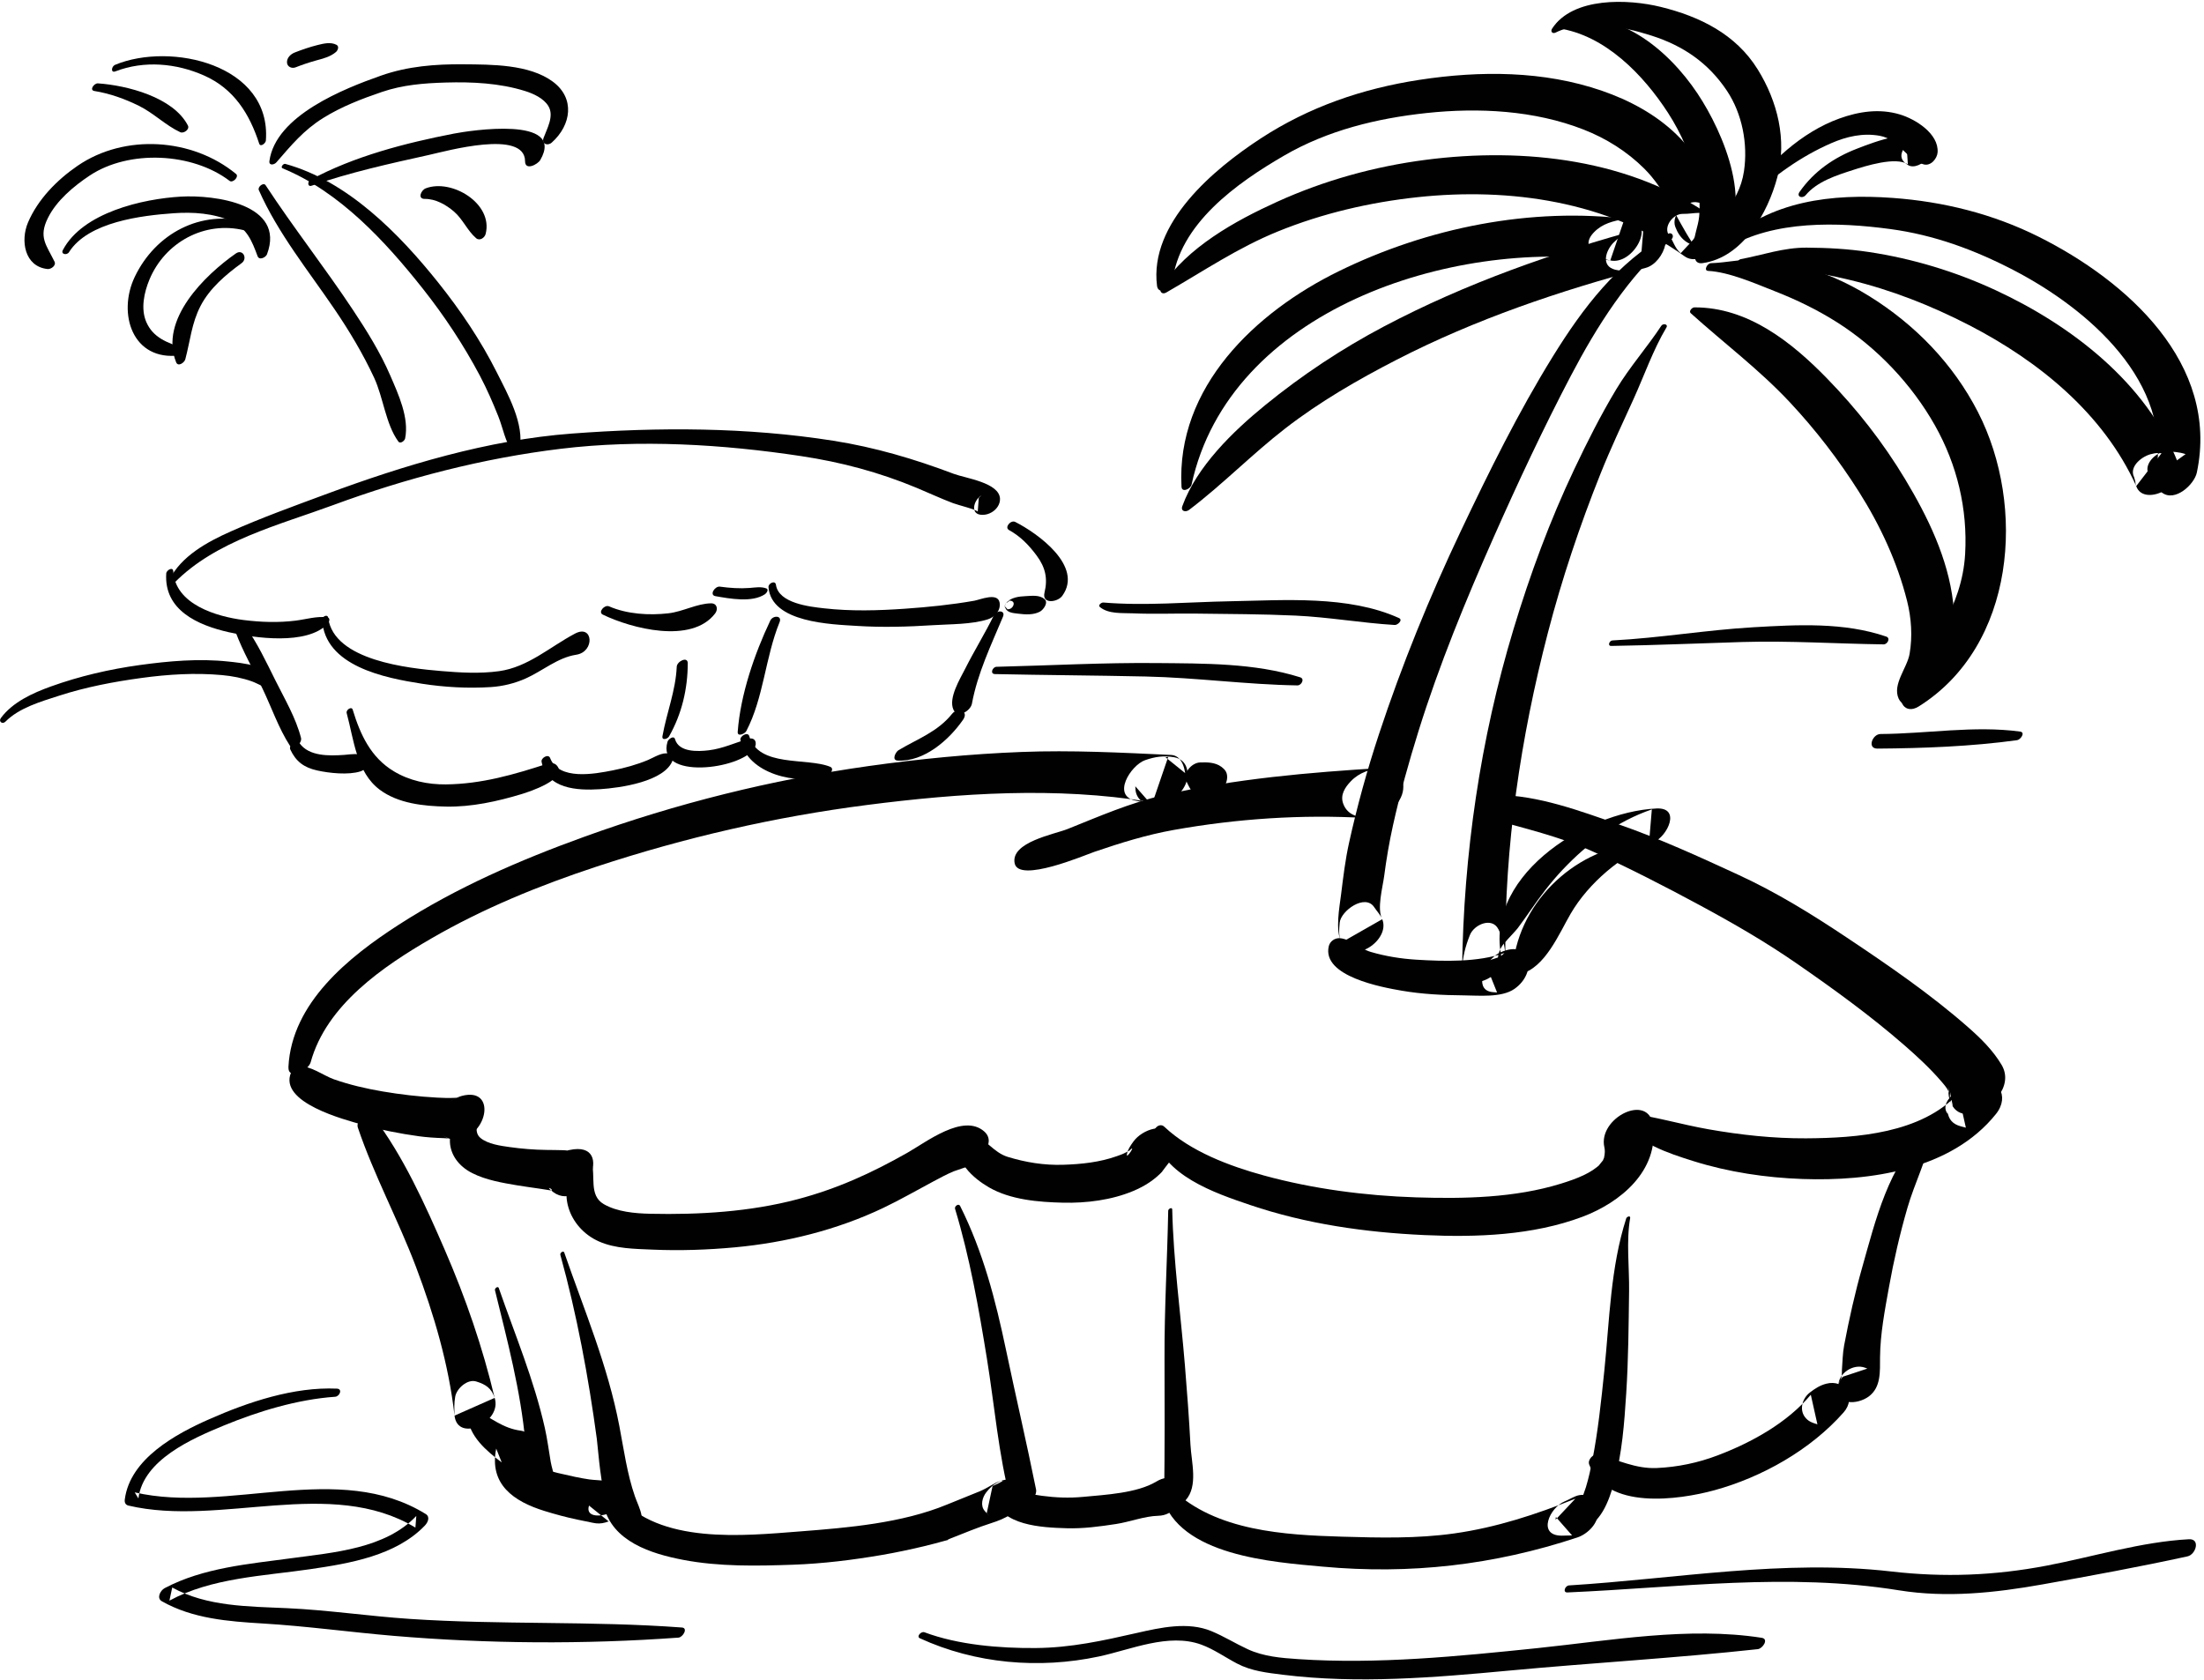 <?xml version="1.0" encoding="UTF-8"?>
<svg width="539px" height="411px" viewBox="0 0 539 411" version="1.1" xmlns="http://www.w3.org/2000/svg" xmlns:xlink="http://www.w3.org/1999/xlink">
    <!-- Generator: Sketch 41 (35326) - http://www.bohemiancoding.com/sketch -->
    <title>island</title>
    <desc>Created with Sketch.</desc>
    <defs></defs>
    <g id="Page-1" stroke="none" stroke-width="1" fill="none" fill-rule="evenodd">
        <g id="Layer_1" transform="translate(-4835, -5509)" fill="#010101">
            <g id="Layer_1_3_">
                <g id="island" transform="translate(4835, 5509)">
                    <path d="M75.977,259.825 C79.827,245.805 93.711,236.369 105.543,229.519 C118.246,222.165 132.021,216.548 145.941,211.961 C167.519,204.852 189.527,199.792 212.066,196.897 C234.803,193.976 258.281,192.415 280.98,196.126 C279.869,194.86 278.758,193.594 277.648,192.328 C277.663,192.554 277.673,192.778 277.681,193.004 C277.784,195.469 280.081,197.255 282.509,196.898 C282.736,196.866 282.963,196.832 283.19,196.794 C286.062,196.344 288.595,194.674 289.86,191.986 C291.098,189.353 290.439,185.789 287.148,185.222 C284.598,184.783 282.474,185.083 280.037,185.941 C276.543,187.171 271.672,194.798 277.908,195.879 C279.202,196.104 280.455,196.397 281.726,196.727 C283.045,192.87 284.365,189.012 285.684,185.156 C285.46,185.173 285.237,185.191 285.013,185.213 C286.622,186.511 288.232,187.809 289.841,189.107 C289.795,188.893 289.753,188.677 289.714,188.462 C289.394,186.752 288.455,184.762 286.382,184.664 C274.136,184.09 262.09,183.462 249.823,183.934 C237.285,184.415 224.78,185.638 212.359,187.389 C188.647,190.731 165.455,196.52 142.944,204.655 C127.19,210.347 111.633,217.089 97.524,226.186 C85.256,234.097 71.354,245.291 70.54,260.924 C70.36,264.416 75.409,261.895 75.977,259.825 L75.977,259.825 Z" id="Shape"></path>
                    <path d="M71.18,262.346 C68.071,269.687 84.267,273.868 88.589,275.093 C93.119,276.376 97.765,277.285 102.427,277.929 C104.405,278.201 106.417,278.327 108.411,278.391 C110.965,278.47 109.925,279.132 108.086,277.439 C109.239,278.502 110.464,278.853 112.022,278.664 C119.309,277.779 121.495,265.777 112.909,268.071 C111.758,268.379 110.602,268.959 109.727,269.784 C111.736,267.891 113.559,268.431 111.196,268.538 C109.76,268.602 108.315,268.559 106.882,268.48 C102.416,268.235 97.983,267.723 93.573,266.973 C89.546,266.288 85.483,265.347 81.626,263.989 C79.212,263.139 75.812,260.583 73.232,260.867 C72.379,260.961 71.52,261.542 71.18,262.346 L71.18,262.346 Z" id="Shape"></path>
                    <path d="M114.991,271.291 C108.049,275.405 108.534,283.452 115.522,286.966 C118.864,288.647 122.831,289.323 126.482,289.938 C128.276,290.24 130.081,290.47 131.878,290.741 C132.734,290.87 133.59,291.001 134.444,291.139 C136.023,291.395 133.44,289.895 134.581,290.987 C142.15,298.237 151.297,278.658 139.224,281.307 C138.105,281.552 139.325,281.392 137.795,281.344 C136.395,281.299 134.993,281.297 133.593,281.277 C130.602,281.235 127.602,280.995 124.64,280.579 C122.404,280.266 119.373,279.855 117.541,278.381 C115.741,276.932 116.901,274.411 117.195,272.523 C117.407,271.161 116.056,270.66 114.991,271.291 L114.991,271.291 Z" id="Shape"></path>
                    <path d="M141.432,284.56 C135.67,291.197 139.078,300.378 146.457,303.655 C150.5,305.451 155.227,305.471 159.565,305.661 C166.285,305.954 173.018,305.721 179.712,305.104 C192.126,303.961 204.675,300.851 215.95,295.486 C220.167,293.48 224.22,291.128 228.341,288.938 C229.929,288.094 231.53,287.225 233.19,286.526 C233.048,286.586 238.419,284.677 236.444,285.519 C238.93,284.46 244.091,279.691 240.661,276.726 C235.551,272.31 226.628,279.283 221.918,281.959 C213.213,286.905 204.763,290.769 195.003,293.348 C183.372,296.421 170.994,297.154 159.004,296.891 C155.282,296.809 150.925,296.429 147.654,294.533 C143.917,292.367 145.747,287.574 144.648,284.3 C144.124,282.735 142.102,283.788 141.432,284.56 L141.432,284.56 Z" id="Shape"></path>
                    <path d="M235.026,278.986 C232.863,283.883 238.159,288.3 241.89,290.451 C247.158,293.486 254.016,294.041 259.948,294.18 C265.677,294.315 271.844,293.548 277.155,291.313 C280.009,290.112 282.448,288.55 284.538,286.25 C283.236,287.682 286.388,283.805 286.602,283.368 C287.381,281.785 287.75,280.082 287.016,278.406 C285.122,274.087 279.299,276.31 277.2,279.201 C276.515,280.143 275.741,281.244 275.584,282.439 C275.436,283.562 277.827,279.919 276.459,281.197 C275.922,281.698 276.493,281.254 275.214,281.953 C274.56,282.309 273.915,282.52 273.151,282.794 C268.947,284.296 264.439,284.768 260.004,284.908 C255.34,285.054 250.889,284.334 246.441,282.975 C242.946,281.909 240.957,278.419 237.76,277.393 C236.715,277.057 235.417,278.102 235.026,278.986 L235.026,278.986 Z" id="Shape"></path>
                    <path d="M282.134,277.444 C284.334,287.514 297.092,291.822 305.711,294.74 C319.477,299.4 333.877,301.443 348.35,302.105 C361.119,302.689 374.865,302.18 386.96,297.641 C396.326,294.126 405.632,286.4 404.286,275.369 C403.282,267.143 390.7,273.435 392.359,280.644 C392.509,281.3 392.531,282.113 392.251,283.299 C392.283,283.163 391.74,284.337 392.217,283.557 C391.991,283.927 390.363,285.745 391.412,284.702 C389.176,286.924 385.723,288.295 381.703,289.535 C370.426,293.017 358.035,293.252 346.338,292.88 C333.885,292.483 321.133,290.82 309.108,287.532 C300.733,285.242 291.155,281.665 284.727,275.594 C283.568,274.5 281.853,276.155 282.134,277.444 L282.134,277.444 Z" id="Shape"></path>
                    <path d="M396.548,274.173 C400.811,279.714 407.748,282.014 414.163,284.023 C422.73,286.706 431.843,288.072 440.803,288.386 C457.233,288.963 477.151,286.198 488.127,272.485 C491.653,268.079 488.572,263.166 483.211,264.4 C482.182,264.543 481.213,264.871 480.306,265.382 C480.563,265.236 476.297,268.595 478.147,267.296 C476.608,268.377 474.814,270.61 476.342,272.481 C476.322,272.269 476.303,272.059 476.283,271.846 C476.49,273.812 477.599,274.985 479.478,275.488 C479.906,275.602 480.333,275.717 480.761,275.831 C480.14,273.054 479.521,270.276 478.9,267.499 C469.836,277.22 454.12,278.371 441.661,278.437 C433.649,278.48 425.721,277.611 417.838,276.228 C411.197,275.063 404.718,273.104 398.029,272.231 C397.113,272.112 395.848,273.263 396.548,274.173 L396.548,274.173 Z" id="Shape"></path>
                    <path d="M87.51,275.8 C91.414,287.363 97.369,298.366 101.703,309.814 C106.172,321.62 109.727,333.708 111.158,346.268 C111.926,353.004 122.893,347.835 120.971,341.927 C120.194,339.536 118.768,338.625 116.457,337.912 C114.306,337.248 111.688,339.63 111.327,341.61 C111.031,343.232 111.106,344.631 111.158,346.267 C114.429,344.82 117.7,343.373 120.971,341.926 C118.037,329.53 113.857,317.449 108.794,305.771 C104.023,294.763 98.602,282.685 91.275,273.111 C89.912,271.33 86.914,274.034 87.51,275.8 L87.51,275.8 Z" id="Shape"></path>
                    <path d="M470.974,276.71 C461.879,284.798 458.619,298.72 455.423,309.967 C453.645,316.223 452.21,322.657 451.001,329.046 C450.634,330.985 450.605,333.028 450.457,334.993 C450.422,335.474 450.479,336.571 450.305,336.995 C449.228,339.61 449.521,338.038 450.684,336.749 C452.677,336.087 454.67,335.425 456.663,334.763 C456.481,334.693 456.301,334.622 456.119,334.552 C453.238,333.443 449.337,335.99 449.584,339.251 C449.615,339.158 449.647,339.065 449.678,338.975 C448.625,343.975 454.317,343.592 457.012,341.587 C460.078,339.309 459.741,335.391 459.774,332.006 C459.831,326.211 460.936,320.534 461.958,314.836 C463.125,308.322 464.623,301.83 466.462,295.475 C468.23,289.36 471.266,283.491 472.483,277.247 C472.672,276.271 471.527,276.218 470.974,276.71 L470.974,276.71 Z" id="Shape"></path>
                    <path d="M114.337,346.369 C114.718,351.324 118.946,354.877 122.697,357.71 C122.249,356.583 121.801,355.456 121.351,354.329 C119.578,363.087 125.62,367.252 133.171,369.592 C135.799,370.406 138.504,371.137 141.201,371.702 C142.454,371.964 143.71,372.207 144.961,372.477 C146.053,372.713 146.998,372.713 148.086,372.393 C148.783,372.187 151.116,371.333 148.815,372.114 C147.226,370.832 145.637,369.551 144.047,368.267 C142.342,373.587 156.635,369.305 152.194,363.825 C150.677,361.953 146.3,362.189 144.121,361.871 C141.869,361.543 139.683,361.06 136.348,360.281 C132.899,359.476 129.077,357.799 129.674,353.655 C129.907,352.03 129.295,350.201 127.414,349.957 C122.848,349.363 120.271,346.802 116.292,344.963 C115.441,344.568 114.266,345.438 114.337,346.369 L114.337,346.369 Z" id="Shape"></path>
                    <path d="M147.67,368.376 C149.731,377.087 159.283,380.059 167.108,381.554 C175.91,383.236 185.06,383.05 193.975,382.733 C201.297,382.472 208.596,381.568 215.813,380.327 C219.194,379.746 222.551,379.016 225.89,378.233 C227.63,377.826 229.354,377.35 231.077,376.874 C234.167,376.02 230.292,377.16 232.473,376.308 C235.763,375.023 239.058,373.626 242.422,372.557 C245.644,371.533 249.466,369.908 250.168,366.142 C250.506,364.329 249.684,362.123 247.579,361.905 C244.895,361.626 242.775,362.971 241.184,365.04 C240.229,366.282 239.673,368.284 240.833,369.597 C241.219,370.034 242.605,371.582 241.319,370.109 C241.792,367.904 242.264,365.699 242.737,363.494 C245.119,362.422 245.757,362.015 244.651,362.27 C243.897,362.423 243.167,362.886 242.501,363.27 C241.573,363.803 240.609,364.357 239.621,364.768 C236.931,365.882 234.216,366.942 231.521,368.05 C220.549,372.566 207.473,373.675 195.719,374.584 C181.82,375.659 161.242,377.85 151.133,365.905 C149.737,364.251 147.29,366.766 147.67,368.376 L147.67,368.376 Z" id="Shape"></path>
                    <path d="M242.778,366.125 C244.883,373.24 254.787,373.626 260.855,373.814 C264.886,373.939 268.99,373.384 272.964,372.774 C276.3,372.261 279.883,370.855 283.223,370.768 C290.907,370.569 289.916,358.109 282.753,362.414 C278.054,365.238 270.274,365.625 264.96,366.133 C257.831,366.815 251.699,365.504 244.84,363.927 C243.684,363.663 242.451,365.018 242.778,366.125 L242.778,366.125 Z" id="Shape"></path>
                    <path d="M284.192,366.08 C288.289,380.568 311.359,382.092 323.422,383.2 C344.865,385.171 365.318,382.839 385.771,376.061 C388.221,375.248 391.106,372.519 390.719,369.657 C390.703,369.442 390.673,369.229 390.627,369.018 C390.107,366.497 387.881,364.921 385.262,366.006 C384.367,366.376 383.506,366.895 382.627,367.254 C379.003,368.734 375.829,375.61 381.926,375.627 C382.775,375.629 383.613,375.564 384.461,375.571 C383.143,374.069 381.822,372.565 380.504,371.063 C380.461,371.286 380.431,371.51 380.414,371.738 C382.028,370.022 383.643,368.305 385.257,366.59 C375.647,370.437 365.942,373.627 355.665,375.079 C346.541,376.368 337.353,376.146 328.174,375.874 C314.137,375.459 297.365,374.508 286.676,364.305 C285.608,363.286 283.837,364.83 284.192,366.08 L284.192,366.08 Z" id="Shape"></path>
                    <path d="M388.639,358.206 C392.778,369.449 410.571,366.896 419.25,364.523 C430.946,361.324 442.796,354.623 450.854,345.491 C454.078,341.836 451.131,337.263 446.585,338.47 C445.03,338.883 443.897,339.636 442.628,340.6 C440.842,341.953 439.99,344.654 441.354,346.544 C442.179,347.688 443.163,347.988 444.458,348.396 C443.92,345.984 443.381,343.573 442.842,341.161 C437.033,348.062 428.358,352.836 420.043,355.996 C415.28,357.807 410.275,358.855 405.187,359.082 C400.002,359.311 395.744,357.119 390.907,355.789 C389.696,355.457 388.205,357.027 388.639,358.206 L388.639,358.206 Z" id="Shape"></path>
                    <path d="M137.034,306.932 C141.082,321.54 143.918,336.895 145.952,351.921 C146.428,355.436 147.672,378.983 155.001,374.8 C158.691,372.695 156.267,368.88 155.272,366.014 C153.36,360.505 152.557,354.534 151.466,348.825 C148.637,334.016 142.908,320.551 137.994,306.384 C137.796,305.81 136.895,306.431 137.034,306.932 L137.034,306.932 Z" id="Shape"></path>
                    <path d="M121.046,315.592 C124.014,327.675 127.382,340.332 128.472,352.738 C128.694,355.269 127.241,368.543 132.78,366.301 C133.947,365.828 135.617,364.512 135.319,363.017 C135.012,364.205 134.98,364.454 135.223,363.758 C135.506,363.017 135.572,362.421 135.528,361.638 C135.454,360.312 134.905,358.894 134.681,357.58 C134.208,354.811 133.861,352.037 133.244,349.293 C130.59,337.479 125.936,326.441 121.981,315.06 C121.786,314.495 120.928,315.111 121.046,315.592 L121.046,315.592 Z" id="Shape"></path>
                    <path d="M285.692,296.149 C285.469,308.145 284.74,320.113 284.789,332.143 C284.834,343.344 284.841,354.54 284.71,365.741 C284.701,366.527 285.202,367.297 285.88,367.665 C286.124,367.798 286.368,367.932 286.613,368.064 C287.835,368.728 289.165,367.835 289.959,366.952 C293.063,363.498 291.358,357.658 291.135,353.387 C290.795,346.914 290.308,340.459 289.78,334 C288.746,321.367 286.963,308.486 286.674,295.835 C286.658,295.197 285.701,295.654 285.692,296.149 L285.692,296.149 Z" id="Shape"></path>
                    <path d="M397.702,298.031 C393.851,310.009 393.623,322.886 392.341,335.325 C391.58,342.7 390.808,350.112 389.376,357.391 C388.737,360.634 387.337,367.372 385.18,368.703 C382.38,370.43 382.045,375.478 386.345,374.32 C391.431,372.951 393.46,367.191 394.726,362.661 C396.691,355.625 397.235,348.074 397.702,340.813 C398.236,332.498 398.288,324.134 398.403,315.804 C398.482,310.049 397.673,303.62 398.664,297.952 C398.786,297.248 397.85,297.571 397.702,298.031 L397.702,298.031 Z" id="Shape"></path>
                    <path d="M407.887,57.221 C395.485,64.303 387.19,75.184 379.766,87.178 C371.319,100.827 364.161,115.347 357.282,129.832 C349.593,146.022 342.844,162.607 337.219,179.628 C334.335,188.357 331.885,197.231 329.906,206.208 C328.996,210.335 328.494,214.542 327.973,218.733 C327.55,222.131 326.516,227.358 328.036,230.542 C330.738,236.199 340.13,229.963 338.032,224.844 C337.567,223.71 336.729,222.908 336.074,221.909 C333.853,218.517 327.898,222.778 327.632,225.694 C327.486,227.301 327.327,229.023 328.036,230.542 C331.368,228.643 334.7,226.743 338.032,224.844 C336.68,222.333 338.153,216.99 338.502,214.318 C339.051,210.114 339.748,206.012 340.665,201.871 C342.385,194.102 344.531,186.438 346.898,178.845 C351.952,162.631 358.446,146.849 365.321,131.332 C371.217,118.026 377.421,104.773 384.181,91.883 C390.441,79.948 398.316,67.389 408.71,58.595 C409.561,57.875 408.951,56.615 407.887,57.221 L407.887,57.221 Z" id="Shape"></path>
                    <path d="M406.281,79.685 C402.775,85.01 398.555,89.739 395.243,95.251 C391.468,101.535 388.169,108.087 385.027,114.708 C379.022,127.368 374.192,140.479 370.141,153.885 C362.017,180.773 357.923,208.952 357.562,237.02 C361.086,235.891 364.61,234.761 368.134,233.631 C367.996,231.214 367.541,229.45 366.436,227.28 C364.883,224.233 360.501,226.132 359.48,228.697 C358.356,231.516 357.729,233.986 357.562,237.019 C357.207,243.487 368.174,239.327 368.134,233.63 C367.949,206.971 371.84,180.567 378.539,154.798 C381.974,141.588 386.341,128.569 391.404,115.897 C393.874,109.713 396.717,103.712 399.471,97.655 C402.075,91.931 404.304,85.509 407.525,80.117 C408.031,79.273 406.709,79.034 406.281,79.685 L406.281,79.685 Z" id="Shape"></path>
                    <path d="M286.701,69.175 C288.233,54.792 302.591,44.7 314.081,38.036 C324.703,31.875 336.718,28.946 348.849,27.649 C361.625,26.283 375.238,26.977 387.303,31.702 C392.835,33.867 397.882,37.047 402.099,41.229 C407.269,46.358 409.815,53.212 413.744,59.22 C415.588,56.225 417.431,53.231 419.274,50.236 C417.908,50.174 416.622,49.86 415.302,49.532 C412.335,48.794 408.589,52.54 409.706,55.496 C410.815,58.43 412.698,59.926 415.811,60.355 C420.27,60.969 425.498,55.695 422.622,51.429 C418.339,45.076 415.567,38.277 409.96,32.863 C404.843,27.922 398.449,24.514 391.774,22.208 C377.522,17.282 361.955,17.264 347.185,19.521 C333.232,21.653 320.161,26.133 308.313,33.866 C296.875,41.333 281.01,54.55 282.958,69.931 C283.243,72.185 286.519,70.882 286.701,69.175 L286.701,69.175 Z" id="Shape"></path>
                    <path d="M285.194,71.562 C294.276,66.336 302.731,60.593 312.51,56.615 C323.423,52.176 335.073,49.469 346.768,48.222 C369.215,45.827 393.321,49.241 411.961,62.681 C416.527,65.973 424.253,57.072 419.066,53.302 C416.295,51.289 414.513,52.37 411.492,52.317 C409.15,52.275 406.635,55.56 408.222,57.63 C409.326,59.068 409.458,60.551 411.021,61.935 C413.703,59.057 416.384,56.18 419.066,53.303 C399.04,38.865 372.628,35.998 348.725,39.087 C336.177,40.707 323.848,44.121 312.329,49.356 C302.025,54.038 290.382,60.476 283.996,70.199 C283.367,71.156 284.109,72.186 285.194,71.562 L285.194,71.562 Z" id="Shape"></path>
                    <path d="M422.438,60.662 C433.841,53.784 449.616,54.33 462.249,56.023 C473.001,57.463 482.819,61.092 492.415,66.07 C510.589,75.497 531.729,93.598 527.115,116.402 C529.576,114.628 532.038,112.853 534.499,111.078 C532.849,110.543 531.325,110.444 529.602,110.478 C527.545,110.518 524.823,112.95 525.193,115.164 C525.621,117.726 526.685,118.989 528.754,120.519 C531.919,122.859 536.636,118.509 537.251,115.581 C542.852,88.922 520.118,68.689 498.59,57.919 C487.385,52.313 475.277,49.311 462.825,48.408 C447.964,47.331 432.955,49.089 421.723,59.468 C421.032,60.106 421.504,61.225 422.438,60.662 L422.438,60.662 Z" id="Shape"></path>
                    <path d="M425.389,64.578 C429.765,64.194 434.368,65.59 438.7,66.012 C443.313,66.461 447.866,67.392 452.369,68.471 C462.501,70.9 472.274,74.75 481.525,79.518 C498.567,88.301 514.389,101.142 522.428,118.892 C524.489,116.217 526.551,113.542 528.612,110.868 C527.828,110.754 527.055,110.805 526.294,111.024 C524.108,111.412 520.544,114.013 521.907,116.715 C521.999,117.044 522.091,117.373 522.182,117.701 C522.729,124.838 535.086,119.342 532.6,113.093 C524.835,93.578 506.505,79.547 488.003,70.966 C478.198,66.419 467.692,63.238 457.004,61.637 C451.984,60.884 446.899,60.596 441.826,60.573 C436.136,60.547 431.123,62.368 425.638,63.407 C425.049,63.518 424.51,64.654 425.389,64.578 L425.389,64.578 Z" id="Shape"></path>
                    <path d="M291.397,118.559 C300.677,75.73 355.047,58.378 393.803,63.705 C394.96,60.32 396.118,56.936 397.276,53.552 C394.465,54.091 391.931,54.663 389.859,56.772 C388.962,57.685 388.12,58.964 388.628,60.303 C389.513,62.637 391.532,63.21 393.804,63.705 C399.437,64.934 405.105,54.434 398.562,53.611 C374.424,50.574 349.128,55.696 327.394,66.35 C306.964,76.363 287.635,94.726 288.943,119.055 C289.026,120.615 291.178,119.568 291.397,118.559 L291.397,118.559 Z" id="Shape"></path>
                    <path d="M290.815,124.712 C298.978,118.518 306.212,111.069 314.342,104.775 C322.761,98.256 332.104,92.86 341.554,87.998 C360.838,78.077 381.53,71.088 402.446,65.528 C407.191,64.266 410.236,54.959 403.285,55.511 C399.968,55.775 396.901,56.975 394.56,59.383 C392.707,61.291 391.434,65.045 394.976,65.963 C397.038,66.496 398.987,65.98 401.08,65.802 C401.359,62.463 401.64,59.125 401.919,55.785 C380.056,61.715 358.509,69.26 338.442,79.859 C328.139,85.301 318.408,91.753 309.38,99.119 C301.547,105.511 292.681,114.078 289.147,123.797 C288.688,125.061 289.944,125.373 290.815,124.712 L290.815,124.712 Z" id="Shape"></path>
                    <path d="M417.74,66.264 C422.889,66.53 429.273,69.365 434.067,71.243 C439.322,73.302 444.415,75.769 449.186,78.787 C458.985,84.983 467.512,93.968 473.204,104.065 C478.62,113.674 481.215,124.498 480.584,135.506 C479.835,148.592 472.069,157.96 465.55,168.568 C463.777,171.453 465.853,174.919 469.252,172.788 C492.889,157.97 495.535,123.813 483.721,100.793 C477.653,88.967 468.32,79.374 457.07,72.397 C451.653,69.037 445.537,66.331 439.33,64.862 C436.265,64.136 433.078,63.588 429.928,63.466 C425.97,63.315 422.284,64.257 418.387,64.376 C417.52,64.403 416.566,66.203 417.74,66.264 L417.74,66.264 Z" id="Shape"></path>
                    <path d="M413.477,76.61 C421.609,83.94 430.215,90.374 437.737,98.419 C444.038,105.157 449.65,112.46 454.585,120.25 C459.808,128.495 464.012,137.533 466.392,147.014 C467.441,151.188 467.734,155.686 467.003,159.928 C466.405,163.4 462.757,167.363 464.315,170.864 C464.837,172.038 466.051,172.741 467.348,172.556 C477.604,171.101 478.557,155.217 477.644,147.341 C476.391,136.549 471.43,126.383 465.897,117.188 C460.469,108.168 454.139,100.096 446.804,92.561 C438.113,83.633 427.406,75.125 414.356,75.185 C413.826,75.186 412.923,76.11 413.477,76.61 L413.477,76.61 Z" id="Shape"></path>
                    <path d="M381.075,6.923 C392.527,8.575 401.918,18.319 407.917,27.593 C411.188,32.65 413.771,38.551 414.989,44.458 C415.556,47.208 415.809,50.143 415.539,52.942 C415.298,55.453 414.137,57.792 414.247,60.327 C414.38,63.373 418.349,63.079 419.96,61.445 C429.774,51.496 421.475,32.377 415.133,22.871 C407.894,12.02 395.333,1.577 381.466,5.1 C380.776,5.275 379.968,6.763 381.075,6.923 L381.075,6.923 Z" id="Shape"></path>
                    <path d="M380.427,7.967 C387.459,4.519 396.833,6.458 403.912,8.722 C411.642,11.195 417.767,15.374 422.312,22.176 C426.08,27.814 427.487,35.225 426.499,41.87 C425.264,50.176 419.144,54.349 414.995,60.989 C414.193,62.272 414.15,64.661 416.339,64.364 C426.197,63.024 432.361,52.087 434.671,43.272 C437.052,34.186 434.704,24.786 429.859,16.978 C424.494,8.332 415.676,4.036 406.151,1.691 C398.195,-0.268 384.648,-0.794 379.577,6.999 C379.113,7.713 379.653,8.347 380.427,7.967 L380.427,7.967 Z" id="Shape"></path>
                    <path d="M427.982,48.525 C433.775,43.025 440.5,38.216 447.842,35.024 C451.626,33.378 455.596,32.476 459.698,33.216 C464.545,34.091 466.163,39.063 470.466,40.214 C472.207,40.679 473.759,38.771 473.854,37.241 C474.134,32.702 468.486,29.137 464.544,27.971 C459.591,26.505 454.596,27.269 449.813,28.994 C440.548,32.338 432.61,39.828 426.873,47.643 C426.241,48.507 427.258,49.21 427.982,48.525 L427.982,48.525 Z" id="Shape"></path>
                    <path d="M441.594,47.729 C444.389,44.383 449.133,42.882 453.141,41.591 C456.073,40.647 463.661,38.217 466.581,40.21 C466.479,38.73 466.379,37.249 466.277,35.769 C466.256,35.803 466.233,35.837 466.212,35.873 C467.316,35.231 468.42,34.59 469.524,33.949 C469.35,33.978 469.174,34.008 469.001,34.037 C466.533,34.45 463.203,37.997 466.153,40.055 C466.274,40.139 466.394,40.224 466.515,40.308 C468.073,41.395 470.483,39.932 471.41,38.682 C471.434,38.649 471.46,38.616 471.483,38.582 C472.172,37.653 472.965,35.569 471.789,34.624 C467.478,31.163 458.758,34.587 454.185,36.348 C448.468,38.549 443.628,41.897 440.103,46.923 C439.253,48.131 440.802,48.677 441.594,47.729 L441.594,47.729 Z" id="Shape"></path>
                    <path d="M248.137,211.157 C249.11,216.1 265.391,209.126 267.651,208.356 C274.041,206.179 280.374,204.201 287.026,203.012 C302.508,200.246 318.282,199.187 333.977,200.082 C337.622,200.29 340.995,198.456 342.59,195.061 C344.243,191.547 342.42,187.456 338.168,187.829 C335.189,188.09 332.445,188.903 330.33,191.122 C328.946,192.573 327.735,194.397 328.458,196.493 C329.32,198.992 331.5,199.853 333.977,200.082 C335.374,195.998 336.772,191.913 338.168,187.829 C320.196,188.933 302.012,190.461 284.434,194.524 C276.34,196.395 268.768,199.698 261.085,202.78 C257.872,204.069 247.118,205.977 248.137,211.157 L248.137,211.157 Z" id="Shape"></path>
                    <path d="M364.173,200.17 C372.849,202.66 381.397,204.571 389.674,208.347 C398.465,212.357 407.057,216.763 415.559,221.35 C423.865,225.829 431.712,230.351 439.47,235.725 C448.497,241.975 457.454,248.461 465.737,255.681 C468.956,258.487 472.108,261.412 474.89,264.659 C476.12,266.096 476.395,266.564 476.643,267.337 C476.533,266.996 476.344,264.135 476.525,267.535 C476.557,268.15 476.693,268.735 476.93,269.289 C478.346,272.81 476.824,267.832 476.951,267.136 C476.413,270.098 478.387,272.856 481.608,272.445 C486.71,271.794 492.661,265.773 489.493,260.452 C487.371,256.889 484.431,254.006 481.335,251.282 C472.101,243.162 461.794,236.103 451.582,229.286 C443.043,223.587 434.496,218.306 425.17,214.002 C415.516,209.548 405.813,205.099 395.759,201.61 C386.319,198.334 376.23,194.54 366.132,194.449 C363.397,194.423 360.718,199.178 364.173,200.17 L364.173,200.17 Z" id="Shape"></path>
                    <path d="M324.951,231.48 C323.27,238.863 338.149,241.525 342.78,242.322 C347.744,243.176 352.825,243.427 357.854,243.467 C361.553,243.496 367.176,244.092 370.34,241.903 C376.067,237.94 374.58,229.555 366.918,232.958 C366.059,233.34 365.367,233.943 364.711,234.6 C362.876,236.437 360.513,242.411 365.222,242.691 C365.522,242.697 365.82,242.72 366.116,242.763 C365.278,240.673 364.44,238.583 363.602,236.493 C363.528,236.694 363.454,236.895 363.379,237.097 C364.893,235.77 366.404,234.442 367.918,233.115 C361.346,235.399 353.197,235.158 346.355,234.74 C342.584,234.509 338.854,233.907 335.228,232.844 C332.684,232.098 330.282,229.708 327.715,229.488 C326.461,229.378 325.236,230.228 324.951,231.48 L324.951,231.48 Z" id="Shape"></path>
                    <path d="M370.217,234.546 C372.631,218.781 387.365,206.173 403.274,206.228 C403.504,203.48 403.735,200.73 403.965,197.982 C395.488,200.891 388.337,206.203 382.213,212.668 C379.246,215.801 376.727,219.153 374.279,222.693 C373.247,224.185 372.192,225.66 371.107,227.114 C370.673,227.696 367.97,230.506 368.562,229.964 C364.71,233.49 365.839,239.582 371.779,238.233 C377.844,236.854 381.334,228.235 384.149,223.435 C388.561,215.912 396.42,209.368 404.398,206.002 C407.791,204.572 411.186,197.459 405.089,197.756 C387.325,198.619 361.898,214.953 367.514,235.418 C367.912,236.863 370.071,235.505 370.217,234.546 L370.217,234.546 Z" id="Shape"></path>
                    <path d="M290.042,190.925 C290.435,191.666 290.716,192.396 291.192,193.105 C291.712,193.878 292.301,194.506 293.202,194.841 C294.225,195.222 295.089,195.325 296.158,194.984 C297.311,194.616 298.341,193.853 299.069,192.893 C299.715,192.039 300.163,190.964 300.105,189.876 C300.047,188.796 299.522,188.191 298.706,187.574 C297.241,186.468 295.208,186.421 293.454,186.498 C292.356,186.547 291.286,187.281 290.641,188.132 C290.119,188.821 289.586,190.063 290.042,190.925 L290.042,190.925 Z" id="Shape"></path>
                    <path d="M82.394,339.665 C71.833,339.2 60.744,342.923 51.221,347.12 C43.009,350.741 31.785,356.815 30.515,366.793 C30.424,367.503 30.671,368.099 31.419,368.273 C54.002,373.559 80.736,361.107 101.59,373.652 C101.663,372.705 101.736,371.756 101.81,370.809 C94.262,378.813 81.59,379.744 71.31,381.139 C60.856,382.557 49.747,383.452 40.264,388.464 C39.239,389.007 38.211,390.893 39.577,391.669 C47.075,395.928 55.812,396.606 64.252,397.11 C74.963,397.751 85.54,399.226 96.229,400.132 C119.321,402.088 142.816,402.238 165.915,400.57 C166.998,400.492 168.348,398.212 166.762,398.094 C144.593,396.449 122.341,397.474 100.15,395.986 C90.128,395.314 80.185,393.816 70.152,393.362 C60.732,392.935 50.6,392.989 42.12,388.313 C41.891,389.381 41.662,390.45 41.433,391.518 C51.788,385.912 64.444,385.501 75.868,383.827 C85.535,382.411 96.795,380.541 103.888,373.175 C104.615,372.419 105.275,371.052 104.108,370.331 C82.799,357.165 55.955,370.336 32.945,365.042 C33.247,365.535 33.548,366.028 33.849,366.522 C35.018,357.077 46.995,351.884 54.663,348.719 C63.181,345.204 72.734,342.298 81.97,341.65 C83.061,341.574 83.848,339.729 82.394,339.665 L82.394,339.665 Z" id="Shape"></path>
                    <path d="M224.958,400.727 C238.516,406.951 254.083,408.307 268.733,405.184 C276.562,403.516 285.768,399.381 293.752,402.271 C296.817,403.381 299.619,405.382 302.495,406.893 C306.058,408.763 309.864,409.164 313.811,409.656 C331.981,411.915 350.88,410.336 369.034,408.636 C389.285,406.741 409.7,405.587 429.884,403.388 C431.052,403.261 432.662,400.895 430.833,400.611 C412.876,397.823 393.912,401.277 375.954,403.138 C356.679,405.135 336.911,407.125 317.526,405.829 C313.284,405.546 309.027,405.198 305.138,403.403 C302.126,402.012 299.319,400.249 296.247,398.976 C290.521,396.604 283.818,398.107 278.039,399.423 C269.668,401.328 261.875,403.051 253.242,403.115 C244.478,403.18 234.353,402.359 226.07,399.255 C225.274,398.957 224.036,400.304 224.958,400.727 L224.958,400.727 Z" id="Shape"></path>
                    <path d="M383.331,389.516 C410.52,388.332 437.291,384.624 464.386,388.995 C476.081,390.882 487.958,389.61 499.532,387.545 C511.333,385.441 523.255,383.252 534.959,380.696 C537.025,380.245 538.178,376.35 535.311,376.503 C523.634,377.127 511.965,380.774 500.515,382.962 C487.751,385.4 475.409,385.875 462.503,384.387 C436.232,381.359 409.878,386.169 383.698,387.799 C382.75,387.859 382.083,389.57 383.331,389.516 L383.331,389.516 Z" id="Shape"></path>
                    <path d="M42.661,142.538 C52.766,132.261 68.25,128.425 81.415,123.57 C99.407,116.934 118.083,112.086 137.133,109.775 C156.431,107.435 176.769,108.671 195.921,111.564 C205.767,113.05 214.961,115.5 224.157,119.322 C227.134,120.559 230.061,121.936 233.075,123.075 C234.309,123.541 238.694,124.609 239.111,125.143 C239.198,124.016 239.285,122.889 239.372,121.762 C239.589,121.562 239.805,121.363 240.021,121.163 C238.096,122.321 237.078,125.968 240.29,125.934 C241.115,125.925 241.774,125.73 242.497,125.324 C243.663,124.669 244.601,123.393 244.558,122.014 C244.43,118.048 236.107,116.981 233.266,115.908 C223.633,112.267 213.988,109.412 203.805,107.807 C182.695,104.481 161.114,104.454 139.846,106.052 C119.284,107.597 98.708,113.831 79.479,120.967 C71.774,123.826 63.951,126.648 56.44,129.991 C50.709,132.543 44.312,136.013 41.398,141.845 C40.957,142.728 42.085,143.123 42.661,142.538 L42.661,142.538 Z" id="Shape"></path>
                    <path d="M40.656,140.267 C40.077,149.237 48.335,152.925 55.983,154.65 C62.283,156.07 74.974,157.887 80.088,152.647 C80.492,152.233 80.927,151.119 79.984,150.994 C77.487,150.665 74.791,151.499 72.316,151.807 C68.098,152.332 63.806,152.195 59.599,151.662 C53.013,150.828 42.834,147.866 42.371,139.717 C42.307,138.563 40.709,139.443 40.656,140.267 L40.656,140.267 Z" id="Shape"></path>
                    <path d="M78.779,151.562 C79.379,162.956 94.111,165.833 103.153,167.238 C108.687,168.098 114.424,168.418 120.016,168.063 C122.942,167.878 125.861,167.158 128.537,165.968 C132.642,164.145 136.383,160.843 140.908,160.153 C145.528,159.449 145.101,152.611 140.617,154.982 C134.502,158.215 129.138,163.189 122.044,164.17 C117.411,164.811 112.581,164.534 107.945,164.143 C99.98,163.466 81.621,161.621 80.249,151.089 C80.125,150.134 78.739,150.809 78.779,151.562 L78.779,151.562 Z" id="Shape"></path>
                    <path d="M147.415,150.337 C154.398,153.725 169.131,157.593 174.882,150.064 C175.684,149.014 175.357,147.559 173.89,147.576 C170.487,147.614 166.994,149.607 163.49,150.013 C158.761,150.56 153.356,150.234 148.949,148.315 C147.846,147.834 146.175,149.736 147.415,150.337 L147.415,150.337 Z" id="Shape"></path>
                    <path d="M187.938,143.618 C188.616,152.347 203.352,152.702 209.529,153.098 C215.77,153.497 222.044,153.316 228.279,152.917 C232.449,152.651 237.598,152.763 241.616,151.479 C243.37,150.918 244.806,149.228 244.453,147.363 C243.974,144.83 239.664,146.693 238.28,146.937 C232.676,147.928 226.988,148.498 221.315,148.894 C214.737,149.355 208.065,149.537 201.503,148.793 C197.999,148.397 190.404,147.575 189.758,143.033 C189.591,141.858 187.865,142.68 187.938,143.618 L187.938,143.618 Z" id="Shape"></path>
                    <path d="M246.759,129.654 C249.569,131.208 251.633,133.347 253.528,135.905 C255.682,138.811 256.267,141.535 255.442,144.941 C254.738,147.85 258.62,147.341 259.774,145.757 C265.049,138.518 253.766,130.435 248.269,127.661 C247.202,127.123 245.57,128.996 246.759,129.654 L246.759,129.654 Z" id="Shape"></path>
                    <path d="M57.645,154.677 C59.406,159.376 61.965,163.813 64.147,168.33 C66.397,172.989 68.109,178.089 70.918,182.434 C71.824,183.833 73.925,181.713 73.617,180.507 C72.37,175.622 69.626,170.986 67.382,166.486 C65.113,161.938 62.901,157.185 59.904,153.064 C59.125,151.992 57.249,153.618 57.645,154.677 L57.645,154.677 Z" id="Shape"></path>
                    <path d="M84.78,174.411 C86.556,180.972 87.169,188.899 92.862,193.163 C97.383,196.549 103.63,197.182 109.073,197.295 C115.292,197.424 121.659,196.025 127.58,194.231 C129.32,193.704 139.146,190.523 136.146,187.211 C135.587,186.595 134.69,186.534 133.94,186.779 C125.717,189.461 117.758,191.781 109.024,191.866 C104.571,191.909 100.109,190.959 96.284,188.645 C90.657,185.242 88.1,179.666 86.249,173.573 C85.984,172.701 84.57,173.636 84.78,174.411 L84.78,174.411 Z" id="Shape"></path>
                    <path d="M243.083,150.453 C240.908,154.913 238.272,159.138 236.042,163.573 C234.82,166.002 231.881,170.733 233.163,173.578 C234.176,175.828 237.367,173.887 237.693,172.118 C239.062,164.679 242.363,157.834 245.278,150.863 C245.978,149.19 243.69,149.209 243.083,150.453 L243.083,150.453 Z" id="Shape"></path>
                    <path d="M188.385,151.781 C184.492,159.987 181.083,169.92 180.41,179.011 C180.312,180.339 182.182,179.452 182.502,178.842 C186.768,170.673 187.153,160.757 190.643,152.202 C191.346,150.48 188.998,150.49 188.385,151.781 L188.385,151.781 Z" id="Shape"></path>
                    <path d="M165.5,163.09 C165.242,168.96 163.03,174.333 162.008,180.06 C161.801,181.222 163.259,180.766 163.617,180.135 C166.731,174.656 168.182,168.514 168.197,162.225 C168.201,160.475 165.559,161.741 165.5,163.09 L165.5,163.09 Z" id="Shape"></path>
                    <path d="M163.254,181.401 C160.404,190.836 181.176,188.26 184.465,183.061 C185.254,181.814 184.744,180.233 183.043,180.721 C179.731,181.67 176.82,183.1 173.33,183.524 C170.668,183.848 166.016,184.043 165.082,180.812 C164.782,179.767 163.425,180.836 163.254,181.401 L163.254,181.401 Z" id="Shape"></path>
                    <path d="M174.965,145.822 C178.473,146.429 183.943,147.468 187.104,145.328 C187.432,145.105 188.113,144.182 187.405,143.923 C186.09,143.44 184.711,143.71 183.331,143.815 C180.901,143.999 178.472,143.825 176.063,143.495 C174.825,143.324 173.397,145.55 174.965,145.822 L174.965,145.822 Z" id="Shape"></path>
                    <path d="M132.446,186.334 C133.75,192.996 141.155,193.407 146.774,193.038 C151.541,192.725 162.727,191.219 164.546,185.853 C164.783,185.153 164.275,184.506 163.624,184.344 C161.912,183.916 159.984,185.265 158.467,185.898 C155.719,187.044 152.796,187.851 149.88,188.429 C145.433,189.311 136.661,190.969 134.532,185.409 C134.113,184.313 132.26,185.386 132.446,186.334 L132.446,186.334 Z" id="Shape"></path>
                    <path d="M181.078,181.011 C182.766,189.362 195.015,192.139 202.243,189.804 C202.923,189.585 204.184,188.032 203.017,187.554 C197.368,185.241 185.454,187.792 183.233,180.059 C182.902,178.903 180.88,180.035 181.078,181.011 L181.078,181.011 Z" id="Shape"></path>
                    <path d="M232.84,174.601 C229.27,179.033 224.451,180.695 219.738,183.499 C219.04,183.914 217.98,185.953 219.529,186.038 C225.961,186.391 232.08,181.018 235.521,176.05 C237.024,173.88 234.244,172.86 232.84,174.601 L232.84,174.601 Z" id="Shape"></path>
                    <path d="M70.996,183.333 C72.381,186.288 74.327,187.726 77.539,188.451 C80.489,189.118 85.225,189.618 88.128,188.689 C89.06,188.392 89.992,187.535 90.204,186.547 C90.827,183.64 85.345,184.575 84.1,184.656 C80.526,184.889 75.537,185.057 73.224,181.742 C72.5,180.706 70.507,182.292 70.996,183.333 L70.996,183.333 Z" id="Shape"></path>
                    <path d="M1.318,176.527 C4.709,173.111 10.024,171.605 14.473,170.166 C21.003,168.051 27.828,166.754 34.619,165.829 C41.107,164.945 47.75,164.531 54.281,165.129 C56.776,165.358 59.26,165.83 61.624,166.674 C63.102,167.201 64.379,168.208 66.005,168.151 C66.575,168.131 67.01,167.585 67.04,167.051 C67.276,162.82 58.567,162.112 55.843,161.816 C48.666,161.036 41.312,161.688 34.191,162.67 C26.796,163.69 19.47,165.386 12.443,167.914 C8.023,169.504 3.062,171.748 0.206,175.644 C-0.425,176.502 0.607,177.243 1.318,176.527 L1.318,176.527 Z" id="Shape"></path>
                    <path d="M243.323,164.883 C255.601,165.147 267.884,165.203 280.162,165.475 C292.568,165.747 304.915,167.46 317.302,167.651 C318.262,167.666 319.149,166.047 317.978,165.676 C306.845,162.155 294.402,162.298 282.821,162.185 C269.775,162.059 256.746,162.788 243.707,163.1 C242.712,163.124 242.026,164.856 243.323,164.883 L243.323,164.883 Z" id="Shape"></path>
                    <path d="M63.295,46.497 C67.993,57.105 75.406,66.19 81.882,75.736 C85.492,81.056 88.782,86.566 91.496,92.399 C93.738,97.218 94.332,103.777 97.417,107.996 C97.908,108.668 98.959,107.813 99.072,107.254 C100.102,102.202 97.418,96.426 95.448,91.869 C93.009,86.223 89.725,80.944 86.332,75.832 C79.463,65.482 71.773,55.703 64.959,45.31 C64.44,44.517 62.952,45.718 63.295,46.497 L63.295,46.497 Z" id="Shape"></path>
                    <path d="M69.12,41.179 C83.058,46.898 94.237,59.033 103.394,70.601 C108.666,77.261 113.394,84.41 117.368,91.916 C119.077,95.145 120.526,98.489 121.879,101.878 C123.056,104.827 123.521,108.079 125.433,110.649 C125.919,111.302 126.944,110.475 127.057,109.921 C128.322,103.725 124.166,96.407 121.473,91.044 C117.556,83.245 112.622,75.948 107.188,69.137 C97.636,57.162 84.994,44.282 69.782,40.092 C69.273,39.953 68.512,40.929 69.12,41.179 L69.12,41.179 Z" id="Shape"></path>
                    <path d="M67.584,39.723 C71.202,35.553 74.245,31.852 79.02,28.872 C83.481,26.089 88.45,24.173 93.407,22.488 C98.513,20.753 103.647,20.343 109.022,20.187 C115.48,20 122.176,20.319 128.38,22.256 C130.441,22.9 132.974,24.042 134.125,25.978 C135.563,28.398 133.777,31.446 132.926,33.756 C132.39,35.213 133.919,35.783 134.947,34.863 C139.734,30.578 140.678,24.014 135.183,19.962 C129.413,15.707 120.173,15.787 113.363,15.728 C106.453,15.666 99.721,16.196 93.19,18.493 C84.178,21.661 67.39,28.259 65.886,39.403 C65.729,40.577 67.063,40.324 67.584,39.723 L67.584,39.723 Z" id="Shape"></path>
                    <path d="M76.223,45.422 C85.471,42.197 95.336,40.015 104.883,37.903 C109.113,36.967 128.382,31.575 128.407,39.438 C128.415,41.847 131.506,40.217 132.132,39.136 C138.432,28.246 114.72,31.959 111.018,32.678 C99.21,34.969 86.579,38.218 75.925,43.987 C75.182,44.391 75.165,45.792 76.223,45.422 L76.223,45.422 Z" id="Shape"></path>
                    <path d="M57.729,42.552 C47.051,33.739 30.481,32.654 18.956,40.564 C13.931,44.013 9.255,48.763 6.846,54.428 C4.968,58.843 5.978,65.222 11.641,65.805 C12.455,65.889 13.803,64.96 13.334,64 C11.316,59.873 9.367,58.034 11.719,53.307 C13.845,49.033 18.031,45.536 21.932,42.943 C31.57,36.537 47.089,37.324 56.153,44.246 C56.938,44.845 58.534,43.216 57.729,42.552 L57.729,42.552 Z" id="Shape"></path>
                    <path d="M16.865,61.695 C21.55,54.263 34.648,52.709 42.503,52.156 C47.208,51.825 52.241,52.145 56.583,54.123 C60.425,55.873 61.629,58.982 62.996,62.668 C63.401,63.761 65.007,62.966 65.295,62.199 C69.952,49.841 52.325,47.635 44.312,48.09 C34.916,48.621 20.205,51.976 15.367,61.174 C14.813,62.225 16.362,62.492 16.865,61.695 L16.865,61.695 Z" id="Shape"></path>
                    <path d="M28.224,17.455 C35.265,14.751 43.103,15.447 49.929,18.481 C57.194,21.709 61.01,27.814 63.379,35.115 C63.699,36.103 64.975,35.019 65.022,34.388 C66.415,15.771 41.742,10.197 28.138,15.861 C27.246,16.233 27.016,17.918 28.224,17.455 L28.224,17.455 Z" id="Shape"></path>
                    <path d="M23.075,22.257 C26.905,22.879 30.47,24.167 33.948,25.873 C37.569,27.649 40.472,30.654 44.083,32.337 C44.913,32.725 46.449,31.663 45.951,30.696 C42.382,23.777 31.079,20.883 23.954,20.393 C23.002,20.329 21.787,22.048 23.075,22.257 L23.075,22.257 Z" id="Shape"></path>
                    <path d="M60.652,54.328 C49.145,51.167 38.028,57.119 32.961,67.709 C28.672,76.674 32.36,88.442 43.983,86.918 C44.823,86.808 45.757,85.465 44.612,85.077 C40.917,83.827 37.45,82.614 35.786,78.785 C34.369,75.525 35.246,71.508 36.549,68.378 C40.354,59.237 50.07,53.971 59.711,56.324 C60.773,56.583 61.966,54.689 60.652,54.328 L60.652,54.328 Z" id="Shape"></path>
                    <path d="M57.674,62 C50.143,67.268 38.889,78.185 43.078,88.62 C43.557,89.809 45.102,88.686 45.312,87.899 C46.519,83.388 46.852,79.053 49.054,74.817 C51.302,70.492 55.222,67.181 59.09,64.362 C60.645,63.23 59.385,60.804 57.674,62 L57.674,62 Z" id="Shape"></path>
                    <path d="M103.896,48.656 C106.51,48.621 109.064,50.072 110.993,51.72 C113.194,53.602 114.28,56.408 116.443,58.266 C117.303,59.005 118.522,58.175 118.766,57.225 C120.674,49.787 110.454,43.643 104.113,46.068 C102.977,46.501 102.025,48.68 103.896,48.656 L103.896,48.656 Z" id="Shape"></path>
                    <path d="M72.28,16.475 C73.911,15.835 75.559,15.277 77.247,14.809 C78.99,14.324 80.748,13.925 82.156,12.723 C82.626,12.323 83.01,11.344 82.292,10.964 C80.876,10.216 79.126,10.65 77.651,11.018 C75.753,11.494 73.903,12.128 72.083,12.841 C71.088,13.232 70.124,14.136 70.186,15.297 C70.241,16.347 71.366,16.832 72.28,16.475 L72.28,16.475 Z" id="Shape"></path>
                    <path d="M247.327,146.977 C247.312,146.972 247.299,146.968 247.284,146.964 C246.205,146.632 244.975,148.607 246.315,149.019 C246.344,149.029 246.374,149.038 246.403,149.046 C246.199,148.814 245.995,148.58 245.79,148.347 C246.03,149.888 247.735,149.946 249.009,150.109 C250.745,150.331 252.788,150.456 254.358,149.587 C255.153,149.147 256.489,147.385 255.425,146.52 C254.125,145.463 252.394,145.747 250.808,145.817 C249.163,145.892 247.111,146.13 246.068,147.543 C246.328,147.356 246.587,147.17 246.846,146.983 C246.813,146.991 246.781,147 246.747,147.008 C245.54,147.323 245.324,149.375 246.853,148.977 C246.869,148.973 246.885,148.968 246.901,148.964 C247.752,148.742 248.44,147.32 247.327,146.977 L247.327,146.977 Z" id="Shape"></path>
                    <path d="M268.971,148.468 C271.084,150.248 274.5,149.907 277.092,150.023 C282.208,150.251 287.346,150.023 292.467,150.088 C300.583,150.192 308.707,150.202 316.818,150.576 C324.956,150.951 332.973,152.383 341.098,152.873 C341.793,152.915 343.17,151.651 342.129,151.179 C329.774,145.579 314.059,146.827 300.802,147.07 C290.552,147.258 280.036,148.238 269.804,147.377 C269.386,147.341 268.442,148.022 268.971,148.468 L268.971,148.468 Z" id="Shape"></path>
                    <path d="M394.038,157.999 C404.769,157.831 415.474,157.352 426.199,157.035 C437.725,156.693 449.13,157.465 460.643,157.617 C461.583,157.63 462.409,156.092 461.295,155.71 C450.943,152.163 439.604,152.807 428.836,153.426 C417.299,154.088 405.867,156.061 394.326,156.654 C393.583,156.691 393.056,158.014 394.038,157.999 L394.038,157.999 Z" id="Shape"></path>
                    <path d="M459.131,183.11 C470.445,183.031 482.073,182.588 493.286,181.052 C494.144,180.935 495.416,179.134 494.008,178.944 C482.795,177.428 471.17,179.479 459.897,179.542 C457.902,179.553 456.544,183.127 459.131,183.11 L459.131,183.11 Z" id="Shape"></path>
                    <path d="M233.563,295.678 C237.164,307.57 239.37,320.062 241.354,332.309 C243.219,343.816 244.188,355.769 247.141,367.059 C248.014,370.396 253.94,367.141 253.368,364.304 C251.079,352.936 248.421,341.598 246.036,330.238 C243.454,317.941 240.434,306.243 234.8,294.973 C234.446,294.266 233.37,295.037 233.563,295.678 L233.563,295.678 Z" id="Shape"></path>
                </g>
            </g>
        </g>
    </g>
</svg>